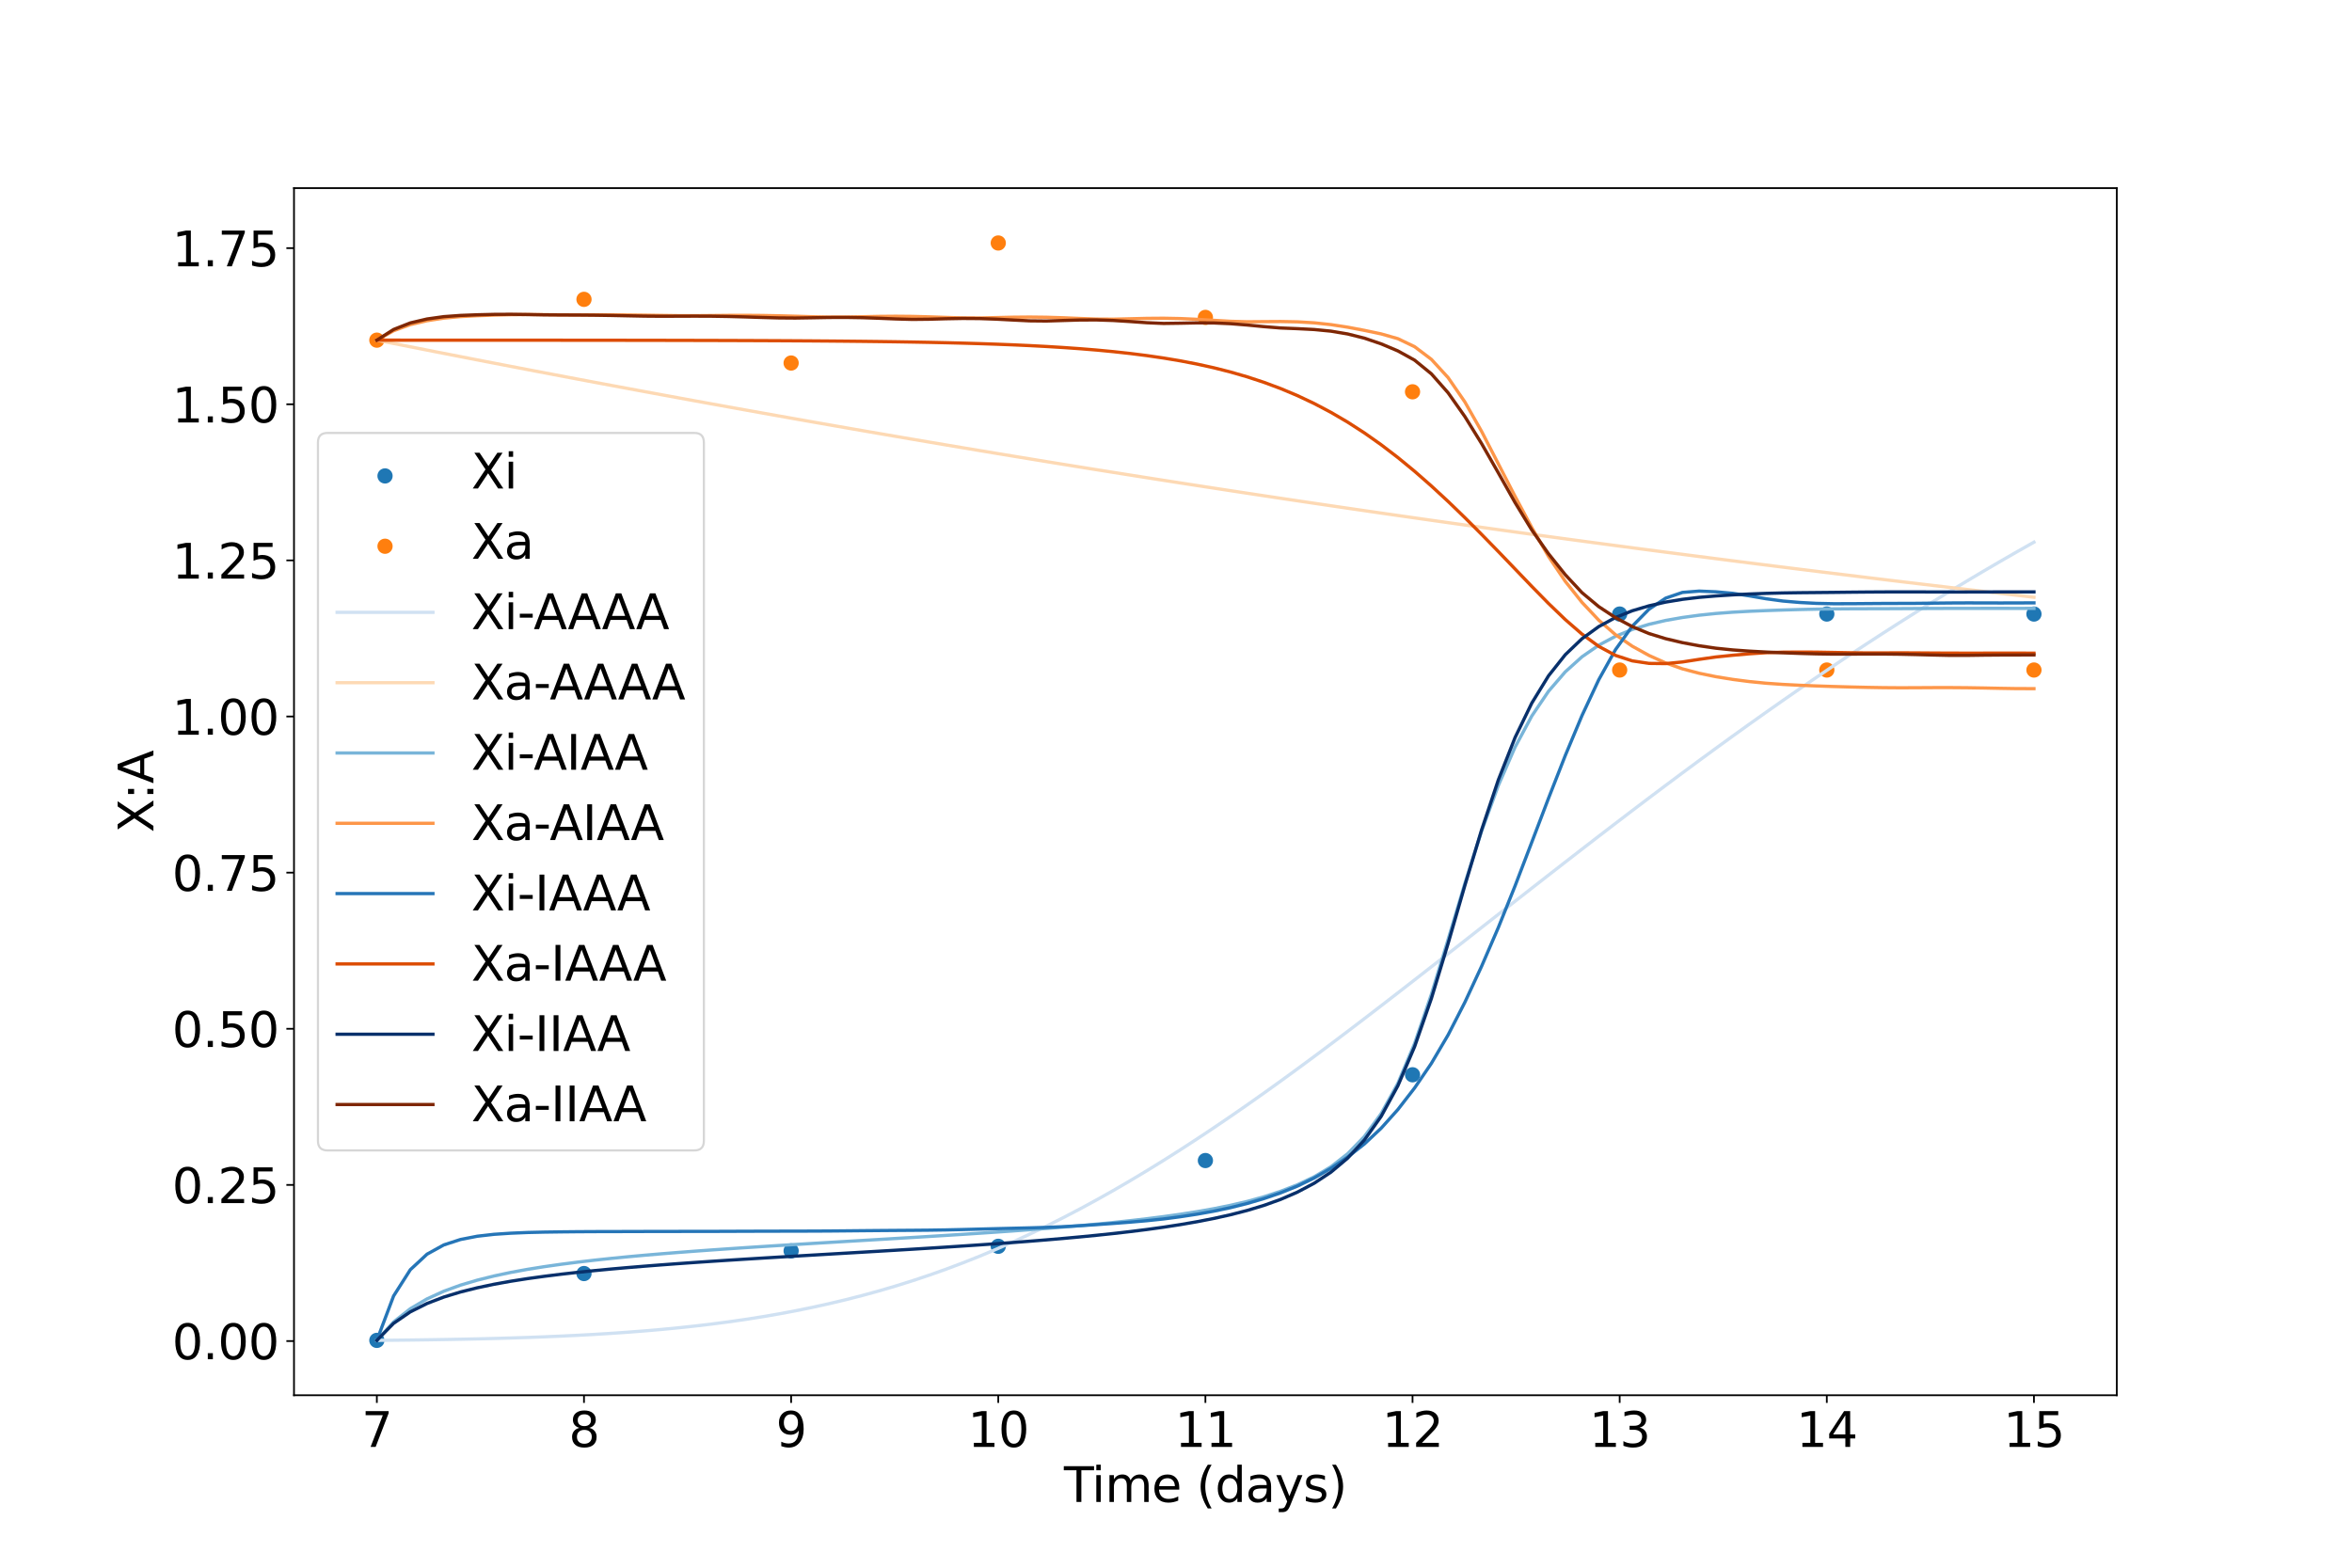 <?xml version="1.0" encoding="utf-8" standalone="no"?>
<!DOCTYPE svg PUBLIC "-//W3C//DTD SVG 1.1//EN"
  "http://www.w3.org/Graphics/SVG/1.1/DTD/svg11.dtd">
<svg xmlns:xlink="http://www.w3.org/1999/xlink" width="1080pt" height="720pt" viewBox="0 0 1080 720" xmlns="http://www.w3.org/2000/svg" version="1.1">
 <defs>
  <style type="text/css">*{stroke-linejoin: round; stroke-linecap: butt}</style>
 </defs>
 <g id="figure_1">
  <g id="patch_1">
   <path d="M 0 720 
L 1080 720 
L 1080 0 
L 0 0 
z
" style="fill: #ffffff"/>
  </g>
  <g id="axes_1">
   <g id="patch_2">
    <path d="M 135 640.8 
L 972 640.8 
L 972 86.4 
L 135 86.4 
z
" style="fill: #ffffff"/>
   </g>
   <g id="PathCollection_1">
    <defs>
     <path id="m80f1702e56" d="M 0 3 
C 0.796 3 1.559 2.684 2.121 2.121 
C 2.684 1.559 3 0.796 3 0 
C 3 -0.796 2.684 -1.559 2.121 -2.121 
C 1.559 -2.684 0.796 -3 0 -3 
C -0.796 -3 -1.559 -2.684 -2.121 -2.121 
C -2.684 -1.559 -3 -0.796 -3 0 
C -3 0.796 -2.684 1.559 -2.121 2.121 
C -1.559 2.684 -0.796 3 0 3 
z
" style="stroke: #1f77b4"/>
    </defs>
    <g clip-path="url(#p294e5309c2)">
     <use xlink:href="#m80f1702e56" x="173.045" y="615.6" style="fill: #1f77b4; stroke: #1f77b4"/>
     <use xlink:href="#m80f1702e56" x="268.159" y="584.908" style="fill: #1f77b4; stroke: #1f77b4"/>
     <use xlink:href="#m80f1702e56" x="363.273" y="574.503" style="fill: #1f77b4; stroke: #1f77b4"/>
     <use xlink:href="#m80f1702e56" x="458.386" y="572.398" style="fill: #1f77b4; stroke: #1f77b4"/>
     <use xlink:href="#m80f1702e56" x="553.5" y="533.009" style="fill: #1f77b4; stroke: #1f77b4"/>
     <use xlink:href="#m80f1702e56" x="648.614" y="493.62" style="fill: #1f77b4; stroke: #1f77b4"/>
     <use xlink:href="#m80f1702e56" x="743.727" y="282.013" style="fill: #1f77b4; stroke: #1f77b4"/>
     <use xlink:href="#m80f1702e56" x="838.841" y="282.013" style="fill: #1f77b4; stroke: #1f77b4"/>
     <use xlink:href="#m80f1702e56" x="933.955" y="282.013" style="fill: #1f77b4; stroke: #1f77b4"/>
    </g>
   </g>
   <g id="PathCollection_2">
    <defs>
     <path id="m62fcbac0dc" d="M 0 3 
C 0.796 3 1.559 2.684 2.121 2.121 
C 2.684 1.559 3 0.796 3 0 
C 3 -0.796 2.684 -1.559 2.121 -2.121 
C 1.559 -2.684 0.796 -3 0 -3 
C -0.796 -3 -1.559 -2.684 -2.121 -2.121 
C -2.684 -1.559 -3 -0.796 -3 0 
C -3 0.796 -2.684 1.559 -2.121 2.121 
C -1.559 2.684 -0.796 3 0 3 
z
" style="stroke: #ff7f0e"/>
    </defs>
    <g clip-path="url(#p294e5309c2)">
     <use xlink:href="#m62fcbac0dc" x="173.045" y="156.225" style="fill: #ff7f0e; stroke: #ff7f0e"/>
     <use xlink:href="#m62fcbac0dc" x="268.159" y="137.482" style="fill: #ff7f0e; stroke: #ff7f0e"/>
     <use xlink:href="#m62fcbac0dc" x="363.273" y="166.727" style="fill: #ff7f0e; stroke: #ff7f0e"/>
     <use xlink:href="#m62fcbac0dc" x="458.386" y="111.6" style="fill: #ff7f0e; stroke: #ff7f0e"/>
     <use xlink:href="#m62fcbac0dc" x="553.5" y="145.772" style="fill: #ff7f0e; stroke: #ff7f0e"/>
     <use xlink:href="#m62fcbac0dc" x="648.614" y="179.944" style="fill: #ff7f0e; stroke: #ff7f0e"/>
     <use xlink:href="#m62fcbac0dc" x="743.727" y="307.728" style="fill: #ff7f0e; stroke: #ff7f0e"/>
     <use xlink:href="#m62fcbac0dc" x="838.841" y="307.728" style="fill: #ff7f0e; stroke: #ff7f0e"/>
     <use xlink:href="#m62fcbac0dc" x="933.955" y="307.728" style="fill: #ff7f0e; stroke: #ff7f0e"/>
    </g>
   </g>
   <g id="matplotlib.axis_1">
    <g id="xtick_1">
     <g id="line2d_1">
      <defs>
       <path id="m3385fdae1e" d="M 0 0 
L 0 3.5 
" style="stroke: #000000; stroke-width: 0.8"/>
      </defs>
      <g>
       <use xlink:href="#m3385fdae1e" x="173.045" y="640.8" style="stroke: #000000; stroke-width: 0.8"/>
      </g>
     </g>
     <g id="text_1">
      <!-- 7 -->
      <g transform="translate(166.047 664.517) scale(0.22 -0.22)">
       <defs>
        <path id="DejaVuSans-37" d="M 525 4666 
L 3525 4666 
L 3525 4397 
L 1831 0 
L 1172 0 
L 2766 4134 
L 525 4134 
L 525 4666 
z
" transform="scale(0.016)"/>
       </defs>
       <use xlink:href="#DejaVuSans-37"/>
      </g>
     </g>
    </g>
    <g id="xtick_2">
     <g id="line2d_2">
      <g>
       <use xlink:href="#m3385fdae1e" x="268.159" y="640.8" style="stroke: #000000; stroke-width: 0.8"/>
      </g>
     </g>
     <g id="text_2">
      <!-- 8 -->
      <g transform="translate(261.16 664.517) scale(0.22 -0.22)">
       <defs>
        <path id="DejaVuSans-38" d="M 2034 2216 
Q 1584 2216 1326 1975 
Q 1069 1734 1069 1313 
Q 1069 891 1326 650 
Q 1584 409 2034 409 
Q 2484 409 2743 651 
Q 3003 894 3003 1313 
Q 3003 1734 2745 1975 
Q 2488 2216 2034 2216 
z
M 1403 2484 
Q 997 2584 770 2862 
Q 544 3141 544 3541 
Q 544 4100 942 4425 
Q 1341 4750 2034 4750 
Q 2731 4750 3128 4425 
Q 3525 4100 3525 3541 
Q 3525 3141 3298 2862 
Q 3072 2584 2669 2484 
Q 3125 2378 3379 2068 
Q 3634 1759 3634 1313 
Q 3634 634 3220 271 
Q 2806 -91 2034 -91 
Q 1263 -91 848 271 
Q 434 634 434 1313 
Q 434 1759 690 2068 
Q 947 2378 1403 2484 
z
M 1172 3481 
Q 1172 3119 1398 2916 
Q 1625 2713 2034 2713 
Q 2441 2713 2670 2916 
Q 2900 3119 2900 3481 
Q 2900 3844 2670 4047 
Q 2441 4250 2034 4250 
Q 1625 4250 1398 4047 
Q 1172 3844 1172 3481 
z
" transform="scale(0.016)"/>
       </defs>
       <use xlink:href="#DejaVuSans-38"/>
      </g>
     </g>
    </g>
    <g id="xtick_3">
     <g id="line2d_3">
      <g>
       <use xlink:href="#m3385fdae1e" x="363.273" y="640.8" style="stroke: #000000; stroke-width: 0.8"/>
      </g>
     </g>
     <g id="text_3">
      <!-- 9 -->
      <g transform="translate(356.274 664.517) scale(0.22 -0.22)">
       <defs>
        <path id="DejaVuSans-39" d="M 703 97 
L 703 672 
Q 941 559 1184 500 
Q 1428 441 1663 441 
Q 2288 441 2617 861 
Q 2947 1281 2994 2138 
Q 2813 1869 2534 1725 
Q 2256 1581 1919 1581 
Q 1219 1581 811 2004 
Q 403 2428 403 3163 
Q 403 3881 828 4315 
Q 1253 4750 1959 4750 
Q 2769 4750 3195 4129 
Q 3622 3509 3622 2328 
Q 3622 1225 3098 567 
Q 2575 -91 1691 -91 
Q 1453 -91 1209 -44 
Q 966 3 703 97 
z
M 1959 2075 
Q 2384 2075 2632 2365 
Q 2881 2656 2881 3163 
Q 2881 3666 2632 3958 
Q 2384 4250 1959 4250 
Q 1534 4250 1286 3958 
Q 1038 3666 1038 3163 
Q 1038 2656 1286 2365 
Q 1534 2075 1959 2075 
z
" transform="scale(0.016)"/>
       </defs>
       <use xlink:href="#DejaVuSans-39"/>
      </g>
     </g>
    </g>
    <g id="xtick_4">
     <g id="line2d_4">
      <g>
       <use xlink:href="#m3385fdae1e" x="458.386" y="640.8" style="stroke: #000000; stroke-width: 0.8"/>
      </g>
     </g>
     <g id="text_4">
      <!-- 10 -->
      <g transform="translate(444.389 664.517) scale(0.22 -0.22)">
       <defs>
        <path id="DejaVuSans-31" d="M 794 531 
L 1825 531 
L 1825 4091 
L 703 3866 
L 703 4441 
L 1819 4666 
L 2450 4666 
L 2450 531 
L 3481 531 
L 3481 0 
L 794 0 
L 794 531 
z
" transform="scale(0.016)"/>
        <path id="DejaVuSans-30" d="M 2034 4250 
Q 1547 4250 1301 3770 
Q 1056 3291 1056 2328 
Q 1056 1369 1301 889 
Q 1547 409 2034 409 
Q 2525 409 2770 889 
Q 3016 1369 3016 2328 
Q 3016 3291 2770 3770 
Q 2525 4250 2034 4250 
z
M 2034 4750 
Q 2819 4750 3233 4129 
Q 3647 3509 3647 2328 
Q 3647 1150 3233 529 
Q 2819 -91 2034 -91 
Q 1250 -91 836 529 
Q 422 1150 422 2328 
Q 422 3509 836 4129 
Q 1250 4750 2034 4750 
z
" transform="scale(0.016)"/>
       </defs>
       <use xlink:href="#DejaVuSans-31"/>
       <use xlink:href="#DejaVuSans-30" x="63.623"/>
      </g>
     </g>
    </g>
    <g id="xtick_5">
     <g id="line2d_5">
      <g>
       <use xlink:href="#m3385fdae1e" x="553.5" y="640.8" style="stroke: #000000; stroke-width: 0.8"/>
      </g>
     </g>
     <g id="text_5">
      <!-- 11 -->
      <g transform="translate(539.503 664.517) scale(0.22 -0.22)">
       <use xlink:href="#DejaVuSans-31"/>
       <use xlink:href="#DejaVuSans-31" x="63.623"/>
      </g>
     </g>
    </g>
    <g id="xtick_6">
     <g id="line2d_6">
      <g>
       <use xlink:href="#m3385fdae1e" x="648.614" y="640.8" style="stroke: #000000; stroke-width: 0.8"/>
      </g>
     </g>
     <g id="text_6">
      <!-- 12 -->
      <g transform="translate(634.616 664.517) scale(0.22 -0.22)">
       <defs>
        <path id="DejaVuSans-32" d="M 1228 531 
L 3431 531 
L 3431 0 
L 469 0 
L 469 531 
Q 828 903 1448 1529 
Q 2069 2156 2228 2338 
Q 2531 2678 2651 2914 
Q 2772 3150 2772 3378 
Q 2772 3750 2511 3984 
Q 2250 4219 1831 4219 
Q 1534 4219 1204 4116 
Q 875 4013 500 3803 
L 500 4441 
Q 881 4594 1212 4672 
Q 1544 4750 1819 4750 
Q 2544 4750 2975 4387 
Q 3406 4025 3406 3419 
Q 3406 3131 3298 2873 
Q 3191 2616 2906 2266 
Q 2828 2175 2409 1742 
Q 1991 1309 1228 531 
z
" transform="scale(0.016)"/>
       </defs>
       <use xlink:href="#DejaVuSans-31"/>
       <use xlink:href="#DejaVuSans-32" x="63.623"/>
      </g>
     </g>
    </g>
    <g id="xtick_7">
     <g id="line2d_7">
      <g>
       <use xlink:href="#m3385fdae1e" x="743.727" y="640.8" style="stroke: #000000; stroke-width: 0.8"/>
      </g>
     </g>
     <g id="text_7">
      <!-- 13 -->
      <g transform="translate(729.73 664.517) scale(0.22 -0.22)">
       <defs>
        <path id="DejaVuSans-33" d="M 2597 2516 
Q 3050 2419 3304 2112 
Q 3559 1806 3559 1356 
Q 3559 666 3084 287 
Q 2609 -91 1734 -91 
Q 1441 -91 1130 -33 
Q 819 25 488 141 
L 488 750 
Q 750 597 1062 519 
Q 1375 441 1716 441 
Q 2309 441 2620 675 
Q 2931 909 2931 1356 
Q 2931 1769 2642 2001 
Q 2353 2234 1838 2234 
L 1294 2234 
L 1294 2753 
L 1863 2753 
Q 2328 2753 2575 2939 
Q 2822 3125 2822 3475 
Q 2822 3834 2567 4026 
Q 2313 4219 1838 4219 
Q 1578 4219 1281 4162 
Q 984 4106 628 3988 
L 628 4550 
Q 988 4650 1302 4700 
Q 1616 4750 1894 4750 
Q 2613 4750 3031 4423 
Q 3450 4097 3450 3541 
Q 3450 3153 3228 2886 
Q 3006 2619 2597 2516 
z
" transform="scale(0.016)"/>
       </defs>
       <use xlink:href="#DejaVuSans-31"/>
       <use xlink:href="#DejaVuSans-33" x="63.623"/>
      </g>
     </g>
    </g>
    <g id="xtick_8">
     <g id="line2d_8">
      <g>
       <use xlink:href="#m3385fdae1e" x="838.841" y="640.8" style="stroke: #000000; stroke-width: 0.8"/>
      </g>
     </g>
     <g id="text_8">
      <!-- 14 -->
      <g transform="translate(824.843 664.517) scale(0.22 -0.22)">
       <defs>
        <path id="DejaVuSans-34" d="M 2419 4116 
L 825 1625 
L 2419 1625 
L 2419 4116 
z
M 2253 4666 
L 3047 4666 
L 3047 1625 
L 3713 1625 
L 3713 1100 
L 3047 1100 
L 3047 0 
L 2419 0 
L 2419 1100 
L 313 1100 
L 313 1709 
L 2253 4666 
z
" transform="scale(0.016)"/>
       </defs>
       <use xlink:href="#DejaVuSans-31"/>
       <use xlink:href="#DejaVuSans-34" x="63.623"/>
      </g>
     </g>
    </g>
    <g id="xtick_9">
     <g id="line2d_9">
      <g>
       <use xlink:href="#m3385fdae1e" x="933.955" y="640.8" style="stroke: #000000; stroke-width: 0.8"/>
      </g>
     </g>
     <g id="text_9">
      <!-- 15 -->
      <g transform="translate(919.957 664.517) scale(0.22 -0.22)">
       <defs>
        <path id="DejaVuSans-35" d="M 691 4666 
L 3169 4666 
L 3169 4134 
L 1269 4134 
L 1269 2991 
Q 1406 3038 1543 3061 
Q 1681 3084 1819 3084 
Q 2600 3084 3056 2656 
Q 3513 2228 3513 1497 
Q 3513 744 3044 326 
Q 2575 -91 1722 -91 
Q 1428 -91 1123 -41 
Q 819 9 494 109 
L 494 744 
Q 775 591 1075 516 
Q 1375 441 1709 441 
Q 2250 441 2565 725 
Q 2881 1009 2881 1497 
Q 2881 1984 2565 2268 
Q 2250 2553 1709 2553 
Q 1456 2553 1204 2497 
Q 953 2441 691 2322 
L 691 4666 
z
" transform="scale(0.016)"/>
       </defs>
       <use xlink:href="#DejaVuSans-31"/>
       <use xlink:href="#DejaVuSans-35" x="63.623"/>
      </g>
     </g>
    </g>
    <g id="text_10">
     <!-- Time (days) -->
     <g transform="translate(488.542 689.808) scale(0.22 -0.22)">
      <defs>
       <path id="DejaVuSans-54" d="M -19 4666 
L 3928 4666 
L 3928 4134 
L 2272 4134 
L 2272 0 
L 1638 0 
L 1638 4134 
L -19 4134 
L -19 4666 
z
" transform="scale(0.016)"/>
       <path id="DejaVuSans-69" d="M 603 3500 
L 1178 3500 
L 1178 0 
L 603 0 
L 603 3500 
z
M 603 4863 
L 1178 4863 
L 1178 4134 
L 603 4134 
L 603 4863 
z
" transform="scale(0.016)"/>
       <path id="DejaVuSans-6d" d="M 3328 2828 
Q 3544 3216 3844 3400 
Q 4144 3584 4550 3584 
Q 5097 3584 5394 3201 
Q 5691 2819 5691 2113 
L 5691 0 
L 5113 0 
L 5113 2094 
Q 5113 2597 4934 2840 
Q 4756 3084 4391 3084 
Q 3944 3084 3684 2787 
Q 3425 2491 3425 1978 
L 3425 0 
L 2847 0 
L 2847 2094 
Q 2847 2600 2669 2842 
Q 2491 3084 2119 3084 
Q 1678 3084 1418 2786 
Q 1159 2488 1159 1978 
L 1159 0 
L 581 0 
L 581 3500 
L 1159 3500 
L 1159 2956 
Q 1356 3278 1631 3431 
Q 1906 3584 2284 3584 
Q 2666 3584 2933 3390 
Q 3200 3197 3328 2828 
z
" transform="scale(0.016)"/>
       <path id="DejaVuSans-65" d="M 3597 1894 
L 3597 1613 
L 953 1613 
Q 991 1019 1311 708 
Q 1631 397 2203 397 
Q 2534 397 2845 478 
Q 3156 559 3463 722 
L 3463 178 
Q 3153 47 2828 -22 
Q 2503 -91 2169 -91 
Q 1331 -91 842 396 
Q 353 884 353 1716 
Q 353 2575 817 3079 
Q 1281 3584 2069 3584 
Q 2775 3584 3186 3129 
Q 3597 2675 3597 1894 
z
M 3022 2063 
Q 3016 2534 2758 2815 
Q 2500 3097 2075 3097 
Q 1594 3097 1305 2825 
Q 1016 2553 972 2059 
L 3022 2063 
z
" transform="scale(0.016)"/>
       <path id="DejaVuSans-20" transform="scale(0.016)"/>
       <path id="DejaVuSans-28" d="M 1984 4856 
Q 1566 4138 1362 3434 
Q 1159 2731 1159 2009 
Q 1159 1288 1364 580 
Q 1569 -128 1984 -844 
L 1484 -844 
Q 1016 -109 783 600 
Q 550 1309 550 2009 
Q 550 2706 781 3412 
Q 1013 4119 1484 4856 
L 1984 4856 
z
" transform="scale(0.016)"/>
       <path id="DejaVuSans-64" d="M 2906 2969 
L 2906 4863 
L 3481 4863 
L 3481 0 
L 2906 0 
L 2906 525 
Q 2725 213 2448 61 
Q 2172 -91 1784 -91 
Q 1150 -91 751 415 
Q 353 922 353 1747 
Q 353 2572 751 3078 
Q 1150 3584 1784 3584 
Q 2172 3584 2448 3432 
Q 2725 3281 2906 2969 
z
M 947 1747 
Q 947 1113 1208 752 
Q 1469 391 1925 391 
Q 2381 391 2643 752 
Q 2906 1113 2906 1747 
Q 2906 2381 2643 2742 
Q 2381 3103 1925 3103 
Q 1469 3103 1208 2742 
Q 947 2381 947 1747 
z
" transform="scale(0.016)"/>
       <path id="DejaVuSans-61" d="M 2194 1759 
Q 1497 1759 1228 1600 
Q 959 1441 959 1056 
Q 959 750 1161 570 
Q 1363 391 1709 391 
Q 2188 391 2477 730 
Q 2766 1069 2766 1631 
L 2766 1759 
L 2194 1759 
z
M 3341 1997 
L 3341 0 
L 2766 0 
L 2766 531 
Q 2569 213 2275 61 
Q 1981 -91 1556 -91 
Q 1019 -91 701 211 
Q 384 513 384 1019 
Q 384 1609 779 1909 
Q 1175 2209 1959 2209 
L 2766 2209 
L 2766 2266 
Q 2766 2663 2505 2880 
Q 2244 3097 1772 3097 
Q 1472 3097 1187 3025 
Q 903 2953 641 2809 
L 641 3341 
Q 956 3463 1253 3523 
Q 1550 3584 1831 3584 
Q 2591 3584 2966 3190 
Q 3341 2797 3341 1997 
z
" transform="scale(0.016)"/>
       <path id="DejaVuSans-79" d="M 2059 -325 
Q 1816 -950 1584 -1140 
Q 1353 -1331 966 -1331 
L 506 -1331 
L 506 -850 
L 844 -850 
Q 1081 -850 1212 -737 
Q 1344 -625 1503 -206 
L 1606 56 
L 191 3500 
L 800 3500 
L 1894 763 
L 2988 3500 
L 3597 3500 
L 2059 -325 
z
" transform="scale(0.016)"/>
       <path id="DejaVuSans-73" d="M 2834 3397 
L 2834 2853 
Q 2591 2978 2328 3040 
Q 2066 3103 1784 3103 
Q 1356 3103 1142 2972 
Q 928 2841 928 2578 
Q 928 2378 1081 2264 
Q 1234 2150 1697 2047 
L 1894 2003 
Q 2506 1872 2764 1633 
Q 3022 1394 3022 966 
Q 3022 478 2636 193 
Q 2250 -91 1575 -91 
Q 1294 -91 989 -36 
Q 684 19 347 128 
L 347 722 
Q 666 556 975 473 
Q 1284 391 1588 391 
Q 1994 391 2212 530 
Q 2431 669 2431 922 
Q 2431 1156 2273 1281 
Q 2116 1406 1581 1522 
L 1381 1569 
Q 847 1681 609 1914 
Q 372 2147 372 2553 
Q 372 3047 722 3315 
Q 1072 3584 1716 3584 
Q 2034 3584 2315 3537 
Q 2597 3491 2834 3397 
z
" transform="scale(0.016)"/>
       <path id="DejaVuSans-29" d="M 513 4856 
L 1013 4856 
Q 1481 4119 1714 3412 
Q 1947 2706 1947 2009 
Q 1947 1309 1714 600 
Q 1481 -109 1013 -844 
L 513 -844 
Q 928 -128 1133 580 
Q 1338 1288 1338 2009 
Q 1338 2731 1133 3434 
Q 928 4138 513 4856 
z
" transform="scale(0.016)"/>
      </defs>
      <use xlink:href="#DejaVuSans-54"/>
      <use xlink:href="#DejaVuSans-69" x="57.959"/>
      <use xlink:href="#DejaVuSans-6d" x="85.742"/>
      <use xlink:href="#DejaVuSans-65" x="183.154"/>
      <use xlink:href="#DejaVuSans-20" x="244.678"/>
      <use xlink:href="#DejaVuSans-28" x="276.465"/>
      <use xlink:href="#DejaVuSans-64" x="315.479"/>
      <use xlink:href="#DejaVuSans-61" x="378.955"/>
      <use xlink:href="#DejaVuSans-79" x="440.234"/>
      <use xlink:href="#DejaVuSans-73" x="499.414"/>
      <use xlink:href="#DejaVuSans-29" x="551.514"/>
     </g>
    </g>
   </g>
   <g id="matplotlib.axis_2">
    <g id="ytick_1">
     <g id="line2d_10">
      <defs>
       <path id="ma600d9e374" d="M 0 0 
L -3.5 0 
" style="stroke: #000000; stroke-width: 0.8"/>
      </defs>
      <g>
       <use xlink:href="#ma600d9e374" x="135" y="615.909" style="stroke: #000000; stroke-width: 0.8"/>
      </g>
     </g>
     <g id="text_11">
      <!-- 0.00 -->
      <g transform="translate(79.016 624.267) scale(0.22 -0.22)">
       <defs>
        <path id="DejaVuSans-2e" d="M 684 794 
L 1344 794 
L 1344 0 
L 684 0 
L 684 794 
z
" transform="scale(0.016)"/>
       </defs>
       <use xlink:href="#DejaVuSans-30"/>
       <use xlink:href="#DejaVuSans-2e" x="63.623"/>
       <use xlink:href="#DejaVuSans-30" x="95.41"/>
       <use xlink:href="#DejaVuSans-30" x="159.033"/>
      </g>
     </g>
    </g>
    <g id="ytick_2">
     <g id="line2d_11">
      <g>
       <use xlink:href="#ma600d9e374" x="135" y="544.201" style="stroke: #000000; stroke-width: 0.8"/>
      </g>
     </g>
     <g id="text_12">
      <!-- 0.25 -->
      <g transform="translate(79.016 552.56) scale(0.22 -0.22)">
       <use xlink:href="#DejaVuSans-30"/>
       <use xlink:href="#DejaVuSans-2e" x="63.623"/>
       <use xlink:href="#DejaVuSans-32" x="95.41"/>
       <use xlink:href="#DejaVuSans-35" x="159.033"/>
      </g>
     </g>
    </g>
    <g id="ytick_3">
     <g id="line2d_12">
      <g>
       <use xlink:href="#ma600d9e374" x="135" y="472.494" style="stroke: #000000; stroke-width: 0.8"/>
      </g>
     </g>
     <g id="text_13">
      <!-- 0.50 -->
      <g transform="translate(79.016 480.853) scale(0.22 -0.22)">
       <use xlink:href="#DejaVuSans-30"/>
       <use xlink:href="#DejaVuSans-2e" x="63.623"/>
       <use xlink:href="#DejaVuSans-35" x="95.41"/>
       <use xlink:href="#DejaVuSans-30" x="159.033"/>
      </g>
     </g>
    </g>
    <g id="ytick_4">
     <g id="line2d_13">
      <g>
       <use xlink:href="#ma600d9e374" x="135" y="400.787" style="stroke: #000000; stroke-width: 0.8"/>
      </g>
     </g>
     <g id="text_14">
      <!-- 0.75 -->
      <g transform="translate(79.016 409.146) scale(0.22 -0.22)">
       <use xlink:href="#DejaVuSans-30"/>
       <use xlink:href="#DejaVuSans-2e" x="63.623"/>
       <use xlink:href="#DejaVuSans-37" x="95.41"/>
       <use xlink:href="#DejaVuSans-35" x="159.033"/>
      </g>
     </g>
    </g>
    <g id="ytick_5">
     <g id="line2d_14">
      <g>
       <use xlink:href="#ma600d9e374" x="135" y="329.08" style="stroke: #000000; stroke-width: 0.8"/>
      </g>
     </g>
     <g id="text_15">
      <!-- 1.00 -->
      <g transform="translate(79.016 337.439) scale(0.22 -0.22)">
       <use xlink:href="#DejaVuSans-31"/>
       <use xlink:href="#DejaVuSans-2e" x="63.623"/>
       <use xlink:href="#DejaVuSans-30" x="95.41"/>
       <use xlink:href="#DejaVuSans-30" x="159.033"/>
      </g>
     </g>
    </g>
    <g id="ytick_6">
     <g id="line2d_15">
      <g>
       <use xlink:href="#ma600d9e374" x="135" y="257.373" style="stroke: #000000; stroke-width: 0.8"/>
      </g>
     </g>
     <g id="text_16">
      <!-- 1.25 -->
      <g transform="translate(79.016 265.732) scale(0.22 -0.22)">
       <use xlink:href="#DejaVuSans-31"/>
       <use xlink:href="#DejaVuSans-2e" x="63.623"/>
       <use xlink:href="#DejaVuSans-32" x="95.41"/>
       <use xlink:href="#DejaVuSans-35" x="159.033"/>
      </g>
     </g>
    </g>
    <g id="ytick_7">
     <g id="line2d_16">
      <g>
       <use xlink:href="#ma600d9e374" x="135" y="185.666" style="stroke: #000000; stroke-width: 0.8"/>
      </g>
     </g>
     <g id="text_17">
      <!-- 1.50 -->
      <g transform="translate(79.016 194.024) scale(0.22 -0.22)">
       <use xlink:href="#DejaVuSans-31"/>
       <use xlink:href="#DejaVuSans-2e" x="63.623"/>
       <use xlink:href="#DejaVuSans-35" x="95.41"/>
       <use xlink:href="#DejaVuSans-30" x="159.033"/>
      </g>
     </g>
    </g>
    <g id="ytick_8">
     <g id="line2d_17">
      <g>
       <use xlink:href="#ma600d9e374" x="135" y="113.959" style="stroke: #000000; stroke-width: 0.8"/>
      </g>
     </g>
     <g id="text_18">
      <!-- 1.75 -->
      <g transform="translate(79.016 122.317) scale(0.22 -0.22)">
       <use xlink:href="#DejaVuSans-31"/>
       <use xlink:href="#DejaVuSans-2e" x="63.623"/>
       <use xlink:href="#DejaVuSans-37" x="95.41"/>
       <use xlink:href="#DejaVuSans-35" x="159.033"/>
      </g>
     </g>
    </g>
    <g id="text_19">
     <!-- X:A -->
     <g transform="translate(70.44 382.365) rotate(-90) scale(0.22 -0.22)">
      <defs>
       <path id="DejaVuSans-58" d="M 403 4666 
L 1081 4666 
L 2241 2931 
L 3406 4666 
L 4084 4666 
L 2584 2425 
L 4184 0 
L 3506 0 
L 2194 1984 
L 872 0 
L 191 0 
L 1856 2491 
L 403 4666 
z
" transform="scale(0.016)"/>
       <path id="DejaVuSans-3a" d="M 750 794 
L 1409 794 
L 1409 0 
L 750 0 
L 750 794 
z
M 750 3309 
L 1409 3309 
L 1409 2516 
L 750 2516 
L 750 3309 
z
" transform="scale(0.016)"/>
       <path id="DejaVuSans-41" d="M 2188 4044 
L 1331 1722 
L 3047 1722 
L 2188 4044 
z
M 1831 4666 
L 2547 4666 
L 4325 0 
L 3669 0 
L 3244 1197 
L 1141 1197 
L 716 0 
L 50 0 
L 1831 4666 
z
" transform="scale(0.016)"/>
      </defs>
      <use xlink:href="#DejaVuSans-58"/>
      <use xlink:href="#DejaVuSans-3a" x="68.506"/>
      <use xlink:href="#DejaVuSans-41" x="102.197"/>
     </g>
    </g>
   </g>
   <g id="line2d_18">
    <path d="M 173.045 615.6 
L 180.731 615.527 
L 188.417 615.441 
L 196.103 615.339 
L 203.789 615.219 
L 211.475 615.079 
L 219.161 614.916 
L 226.847 614.727 
L 234.533 614.509 
L 242.219 614.258 
L 249.905 613.972 
L 257.591 613.645 
L 265.277 613.273 
L 272.963 612.852 
L 280.649 612.377 
L 288.335 611.844 
L 296.021 611.246 
L 303.707 610.579 
L 311.393 609.838 
L 319.079 609.016 
L 326.764 608.107 
L 334.45 607.104 
L 342.136 606 
L 349.822 604.79 
L 357.508 603.469 
L 365.194 602.029 
L 372.88 600.466 
L 380.566 598.775 
L 388.252 596.95 
L 395.938 594.987 
L 403.624 592.88 
L 411.31 590.624 
L 418.996 588.214 
L 426.682 585.647 
L 434.368 582.92 
L 442.054 580.031 
L 449.74 576.977 
L 457.426 573.76 
L 465.112 570.38 
L 472.798 566.836 
L 480.483 563.132 
L 488.169 559.27 
L 495.855 555.253 
L 503.541 551.082 
L 511.227 546.76 
L 518.913 542.293 
L 526.599 537.687 
L 534.285 532.946 
L 541.971 528.076 
L 549.657 523.083 
L 557.343 517.973 
L 565.029 512.753 
L 572.715 507.429 
L 580.401 502.007 
L 588.087 496.494 
L 595.773 490.898 
L 603.459 485.225 
L 611.145 479.483 
L 618.831 473.681 
L 626.517 467.824 
L 634.202 461.923 
L 641.888 455.985 
L 649.574 450.018 
L 657.26 444.028 
L 664.946 438.02 
L 672.632 432 
L 680.318 425.975 
L 688.004 419.948 
L 695.69 413.927 
L 703.376 407.914 
L 711.062 401.917 
L 718.748 395.938 
L 726.434 389.983 
L 734.12 384.056 
L 741.806 378.161 
L 749.492 372.301 
L 757.178 366.481 
L 764.864 360.704 
L 772.55 354.973 
L 780.236 349.291 
L 787.921 343.662 
L 795.607 338.087 
L 803.293 332.569 
L 810.979 327.111 
L 818.665 321.715 
L 826.351 316.382 
L 834.037 311.115 
L 841.723 305.914 
L 849.409 300.781 
L 857.095 295.718 
L 864.781 290.725 
L 872.467 285.802 
L 880.153 280.951 
L 887.839 276.171 
L 895.525 271.463 
L 903.211 266.827 
L 910.897 262.263 
L 918.583 257.769 
L 926.269 253.349 
L 933.955 249.001 
" clip-path="url(#p294e5309c2)" style="fill: none; stroke: #d0e1f2; stroke-width: 1.5; stroke-linecap: square"/>
   </g>
   <g id="line2d_19">
    <path d="M 173.045 156.225 
L 180.731 157.754 
L 188.417 159.276 
L 196.103 160.792 
L 203.789 162.3 
L 211.475 163.801 
L 219.161 165.296 
L 226.847 166.783 
L 234.533 168.264 
L 242.219 169.737 
L 249.905 171.204 
L 257.591 172.664 
L 265.277 174.117 
L 272.963 175.563 
L 280.649 177.002 
L 288.335 178.434 
L 296.021 179.86 
L 303.707 181.279 
L 311.393 182.691 
L 319.079 184.096 
L 326.764 185.494 
L 334.45 186.885 
L 342.136 188.27 
L 349.822 189.647 
L 357.508 191.018 
L 365.194 192.382 
L 372.88 193.739 
L 380.566 195.089 
L 388.252 196.432 
L 395.938 197.768 
L 403.624 199.097 
L 411.31 200.419 
L 418.996 201.734 
L 426.682 203.042 
L 434.368 204.342 
L 442.054 205.636 
L 449.74 206.923 
L 457.426 208.202 
L 465.112 209.474 
L 472.798 210.739 
L 480.483 211.997 
L 488.169 213.248 
L 495.855 214.491 
L 503.541 215.727 
L 511.227 216.956 
L 518.913 218.178 
L 526.599 219.392 
L 534.285 220.6 
L 541.971 221.8 
L 549.657 222.993 
L 557.343 224.178 
L 565.029 225.357 
L 572.715 226.528 
L 580.401 227.692 
L 588.087 228.85 
L 595.773 230 
L 603.459 231.143 
L 611.145 232.279 
L 618.831 233.408 
L 626.517 234.53 
L 634.202 235.645 
L 641.888 236.753 
L 649.574 237.855 
L 657.26 238.95 
L 664.946 240.038 
L 672.632 241.119 
L 680.318 242.194 
L 688.004 243.262 
L 695.69 244.324 
L 703.376 245.379 
L 711.062 246.428 
L 718.748 247.471 
L 726.434 248.507 
L 734.12 249.537 
L 741.806 250.561 
L 749.492 251.579 
L 757.178 252.59 
L 764.864 253.596 
L 772.55 254.596 
L 780.236 255.589 
L 787.921 256.577 
L 795.607 257.56 
L 803.293 258.536 
L 810.979 259.507 
L 818.665 260.472 
L 826.351 261.431 
L 834.037 262.386 
L 841.723 263.334 
L 849.409 264.277 
L 857.095 265.215 
L 864.781 266.148 
L 872.467 267.075 
L 880.153 267.997 
L 887.839 268.914 
L 895.525 269.826 
L 903.211 270.732 
L 910.897 271.634 
L 918.583 272.531 
L 926.269 273.423 
L 933.955 274.31 
" clip-path="url(#p294e5309c2)" style="fill: none; stroke: #fdd9b4; stroke-width: 1.5; stroke-linecap: square"/>
   </g>
   <g id="line2d_20">
    <path d="M 173.045 615.6 
L 180.731 607.142 
L 188.417 601.068 
L 196.103 596.54 
L 203.789 593.022 
L 211.475 590.227 
L 219.161 587.946 
L 226.847 586.027 
L 234.533 584.391 
L 242.219 582.981 
L 249.905 581.751 
L 257.591 580.658 
L 265.277 579.67 
L 272.963 578.773 
L 280.649 577.952 
L 288.335 577.197 
L 296.021 576.496 
L 303.707 575.84 
L 311.393 575.222 
L 319.079 574.635 
L 326.764 574.076 
L 334.45 573.54 
L 342.136 573.024 
L 349.822 572.524 
L 357.508 572.037 
L 365.194 571.561 
L 372.88 571.093 
L 380.566 570.631 
L 388.252 570.173 
L 395.938 569.717 
L 403.624 569.261 
L 411.31 568.802 
L 418.996 568.339 
L 426.682 567.87 
L 434.368 567.392 
L 442.054 566.903 
L 449.74 566.4 
L 457.426 565.88 
L 465.112 565.341 
L 472.798 564.779 
L 480.483 564.19 
L 488.169 563.569 
L 495.855 562.909 
L 503.541 562.205 
L 511.227 561.45 
L 518.913 560.631 
L 526.599 559.739 
L 534.285 558.764 
L 541.971 557.688 
L 549.657 556.486 
L 557.343 555.128 
L 565.029 553.573 
L 572.715 551.779 
L 580.401 549.643 
L 588.087 547.114 
L 595.773 544.121 
L 603.459 540.476 
L 611.145 535.87 
L 618.831 529.879 
L 626.517 521.959 
L 634.202 511.45 
L 641.888 497.523 
L 649.574 479.222 
L 657.26 456.704 
L 664.946 431.465 
L 672.632 405.785 
L 680.318 381.782 
L 688.004 360.751 
L 695.69 343.148 
L 703.376 328.841 
L 711.062 317.474 
L 718.748 308.563 
L 726.434 301.64 
L 734.12 296.318 
L 741.806 292.242 
L 749.492 289.111 
L 757.178 286.735 
L 764.864 284.951 
L 772.55 283.6 
L 780.236 282.552 
L 787.921 281.754 
L 795.607 281.167 
L 803.293 280.743 
L 810.979 280.426 
L 818.665 280.16 
L 826.351 279.939 
L 834.037 279.773 
L 841.723 279.663 
L 849.409 279.603 
L 857.095 279.577 
L 864.781 279.561 
L 872.467 279.524 
L 880.153 279.481 
L 887.839 279.446 
L 895.525 279.421 
L 903.211 279.407 
L 910.897 279.402 
L 918.583 279.403 
L 926.269 279.405 
L 933.955 279.402 
" clip-path="url(#p294e5309c2)" style="fill: none; stroke: #79b5d9; stroke-width: 1.5; stroke-linecap: square"/>
   </g>
   <g id="line2d_21">
    <path d="M 173.045 156.225 
L 180.731 151.904 
L 188.417 149.089 
L 196.103 147.285 
L 203.789 146.113 
L 211.475 145.397 
L 219.161 144.99 
L 226.847 144.718 
L 234.533 144.529 
L 242.219 144.463 
L 249.905 144.509 
L 257.591 144.601 
L 265.277 144.627 
L 272.963 144.609 
L 280.649 144.61 
L 288.335 144.656 
L 296.021 144.749 
L 303.707 144.869 
L 311.393 144.971 
L 319.079 144.989 
L 326.764 144.922 
L 334.45 144.849 
L 342.136 144.826 
L 349.822 144.885 
L 357.508 145.029 
L 365.194 145.237 
L 372.88 145.459 
L 380.566 145.622 
L 388.252 145.624 
L 395.938 145.471 
L 403.624 145.312 
L 411.31 145.245 
L 418.996 145.315 
L 426.682 145.514 
L 434.368 145.785 
L 442.054 146.013 
L 449.74 146.038 
L 457.426 145.864 
L 465.112 145.685 
L 472.798 145.614 
L 480.483 145.702 
L 488.169 145.942 
L 495.855 146.265 
L 503.541 146.544 
L 511.227 146.593 
L 518.913 146.409 
L 526.599 146.218 
L 534.285 146.161 
L 541.971 146.306 
L 549.657 146.65 
L 557.343 147.119 
L 565.029 147.568 
L 572.715 147.78 
L 580.401 147.717 
L 588.087 147.667 
L 595.773 147.812 
L 603.459 148.269 
L 611.145 149.092 
L 618.831 150.272 
L 626.517 151.735 
L 634.202 153.351 
L 641.888 155.547 
L 649.574 159.232 
L 657.26 165.04 
L 664.946 173.427 
L 672.632 184.594 
L 680.318 198.109 
L 688.004 213.014 
L 695.69 227.955 
L 703.376 242.303 
L 711.062 255.584 
L 718.748 267.008 
L 726.434 276.659 
L 734.12 284.825 
L 741.806 291.499 
L 749.492 296.774 
L 757.178 301.027 
L 764.864 304.48 
L 772.55 307.187 
L 780.236 309.212 
L 787.921 310.786 
L 795.607 312.033 
L 803.293 313.028 
L 810.979 313.792 
L 818.665 314.329 
L 826.351 314.726 
L 834.037 315.036 
L 841.723 315.29 
L 849.409 315.507 
L 857.095 315.688 
L 864.781 315.821 
L 872.467 315.878 
L 880.153 315.85 
L 887.839 315.804 
L 895.525 315.797 
L 903.211 315.856 
L 910.897 315.979 
L 918.583 316.134 
L 926.269 316.261 
L 933.955 316.273 
" clip-path="url(#p294e5309c2)" style="fill: none; stroke: #fd9649; stroke-width: 1.5; stroke-linecap: square"/>
   </g>
   <g id="line2d_22">
    <path d="M 173.045 615.6 
L 180.731 595.214 
L 188.417 583.143 
L 196.103 576.002 
L 203.789 571.76 
L 211.475 569.264 
L 219.161 567.77 
L 226.847 566.892 
L 234.533 566.377 
L 242.219 566.054 
L 249.905 565.876 
L 257.591 565.77 
L 265.277 565.692 
L 272.963 565.648 
L 280.649 565.629 
L 288.335 565.611 
L 296.021 565.587 
L 303.707 565.57 
L 311.393 565.561 
L 319.079 565.556 
L 326.764 565.543 
L 334.45 565.516 
L 342.136 565.487 
L 349.822 565.463 
L 357.508 565.446 
L 365.194 565.431 
L 372.88 565.411 
L 380.566 565.371 
L 388.252 565.303 
L 395.938 565.228 
L 403.624 565.16 
L 411.31 565.103 
L 418.996 565.049 
L 426.682 564.981 
L 434.368 564.869 
L 442.054 564.696 
L 449.74 564.496 
L 457.426 564.3 
L 465.112 564.115 
L 472.798 563.929 
L 480.483 563.706 
L 488.169 563.388 
L 495.855 562.945 
L 503.541 562.437 
L 511.227 561.891 
L 518.913 561.303 
L 526.599 560.639 
L 534.285 559.836 
L 541.971 558.823 
L 549.657 557.643 
L 557.343 556.265 
L 565.029 554.641 
L 572.715 552.724 
L 580.401 550.469 
L 588.087 547.834 
L 595.773 544.733 
L 603.459 541.019 
L 611.145 536.593 
L 618.831 531.417 
L 626.517 525.385 
L 634.202 518.166 
L 641.888 509.579 
L 649.574 499.654 
L 657.26 488.385 
L 664.946 475.326 
L 672.632 460.351 
L 680.318 443.81 
L 688.004 426.014 
L 695.69 406.879 
L 703.376 386.789 
L 711.062 366.607 
L 718.748 346.995 
L 726.434 328.62 
L 734.12 312.192 
L 741.806 298.376 
L 749.492 287.623 
L 757.178 279.811 
L 764.864 274.714 
L 772.55 272.084 
L 780.236 271.475 
L 787.921 271.8 
L 795.607 272.497 
L 803.293 273.668 
L 810.979 274.999 
L 818.665 276.039 
L 826.351 276.697 
L 834.037 277.111 
L 841.723 277.275 
L 849.409 277.27 
L 857.095 277.206 
L 864.781 277.15 
L 872.467 277.124 
L 880.153 277.097 
L 887.839 277.012 
L 895.525 276.931 
L 903.211 276.894 
L 910.897 276.906 
L 918.583 276.93 
L 926.269 276.909 
L 933.955 276.881 
" clip-path="url(#p294e5309c2)" style="fill: none; stroke: #2575b7; stroke-width: 1.5; stroke-linecap: square"/>
   </g>
   <g id="line2d_23">
    <path d="M 173.045 156.225 
L 180.731 156.226 
L 188.417 156.227 
L 196.103 156.229 
L 203.789 156.23 
L 211.475 156.232 
L 219.161 156.235 
L 226.847 156.238 
L 234.533 156.241 
L 242.219 156.245 
L 249.905 156.249 
L 257.591 156.254 
L 265.277 156.26 
L 272.963 156.267 
L 280.649 156.275 
L 288.335 156.285 
L 296.021 156.296 
L 303.707 156.308 
L 311.393 156.323 
L 319.079 156.341 
L 326.764 156.361 
L 334.45 156.384 
L 342.136 156.411 
L 349.822 156.443 
L 357.508 156.479 
L 365.194 156.522 
L 372.88 156.572 
L 380.566 156.629 
L 388.252 156.696 
L 395.938 156.774 
L 403.624 156.865 
L 411.31 156.97 
L 418.996 157.093 
L 426.682 157.235 
L 434.368 157.401 
L 442.054 157.593 
L 449.74 157.816 
L 457.426 158.075 
L 465.112 158.376 
L 472.798 158.725 
L 480.483 159.13 
L 488.169 159.6 
L 495.855 160.143 
L 503.541 160.773 
L 511.227 161.501 
L 518.913 162.343 
L 526.599 163.314 
L 534.285 164.435 
L 541.971 165.725 
L 549.657 167.208 
L 557.343 168.909 
L 565.029 170.855 
L 572.715 173.077 
L 580.401 175.604 
L 588.087 178.468 
L 595.773 181.7 
L 603.459 185.329 
L 611.145 189.383 
L 618.831 193.881 
L 626.517 198.837 
L 634.202 204.258 
L 641.888 210.138 
L 649.574 216.459 
L 657.26 223.193 
L 664.946 230.3 
L 672.632 237.731 
L 680.318 245.427 
L 688.004 253.309 
L 695.69 261.313 
L 703.376 269.326 
L 711.062 277.158 
L 718.748 284.557 
L 726.434 291.239 
L 734.12 296.859 
L 741.806 301.009 
L 749.492 303.519 
L 757.178 304.68 
L 764.864 304.772 
L 772.55 304.02 
L 780.236 302.821 
L 787.921 301.732 
L 795.607 300.945 
L 803.293 300.27 
L 810.979 299.774 
L 818.665 299.532 
L 826.351 299.478 
L 834.037 299.515 
L 841.723 299.65 
L 849.409 299.794 
L 857.095 299.868 
L 864.781 299.863 
L 872.467 299.832 
L 880.153 299.869 
L 887.839 299.922 
L 895.525 299.96 
L 903.211 299.973 
L 910.897 299.966 
L 918.583 299.956 
L 926.269 299.963 
L 933.955 299.97 
" clip-path="url(#p294e5309c2)" style="fill: none; stroke: #dc4c03; stroke-width: 1.5; stroke-linecap: square"/>
   </g>
   <g id="line2d_24">
    <path d="M 173.045 615.6 
L 180.731 607.778 
L 188.417 602.496 
L 196.103 598.656 
L 203.789 595.708 
L 211.475 593.372 
L 219.161 591.45 
L 226.847 589.828 
L 234.533 588.443 
L 242.219 587.24 
L 249.905 586.177 
L 257.591 585.22 
L 265.277 584.352 
L 272.963 583.561 
L 280.649 582.832 
L 288.335 582.156 
L 296.021 581.522 
L 303.707 580.923 
L 311.393 580.354 
L 319.079 579.811 
L 326.764 579.291 
L 334.45 578.789 
L 342.136 578.303 
L 349.822 577.829 
L 357.508 577.364 
L 365.194 576.906 
L 372.88 576.452 
L 380.566 576.001 
L 388.252 575.551 
L 395.938 575.101 
L 403.624 574.649 
L 411.31 574.192 
L 418.996 573.728 
L 426.682 573.253 
L 434.368 572.766 
L 442.054 572.265 
L 449.74 571.748 
L 457.426 571.212 
L 465.112 570.653 
L 472.798 570.066 
L 480.483 569.446 
L 488.169 568.787 
L 495.855 568.085 
L 503.541 567.333 
L 511.227 566.524 
L 518.913 565.645 
L 526.599 564.683 
L 534.285 563.62 
L 541.971 562.436 
L 549.657 561.106 
L 557.343 559.607 
L 565.029 557.899 
L 572.715 555.922 
L 580.401 553.598 
L 588.087 550.832 
L 595.773 547.501 
L 603.459 543.427 
L 611.145 538.352 
L 618.831 531.897 
L 626.517 523.562 
L 634.202 512.727 
L 641.888 498.653 
L 649.574 480.669 
L 657.26 458.606 
L 664.946 433.298 
L 672.632 406.717 
L 680.318 381.176 
L 688.004 358.22 
L 695.69 338.741 
L 703.376 322.911 
L 711.062 310.382 
L 718.748 300.694 
L 726.434 293.339 
L 734.12 287.777 
L 741.806 283.604 
L 749.492 280.52 
L 757.178 278.241 
L 764.864 276.524 
L 772.55 275.255 
L 780.236 274.348 
L 787.921 273.703 
L 795.607 273.207 
L 803.293 272.809 
L 810.979 272.517 
L 818.665 272.325 
L 826.351 272.212 
L 834.037 272.142 
L 841.723 272.067 
L 849.409 271.98 
L 857.095 271.908 
L 864.781 271.859 
L 872.467 271.839 
L 880.153 271.846 
L 887.839 271.868 
L 895.525 271.889 
L 903.211 271.886 
L 910.897 271.866 
L 918.583 271.851 
L 926.269 271.841 
L 933.955 271.833 
" clip-path="url(#p294e5309c2)" style="fill: none; stroke: #08306b; stroke-width: 1.5; stroke-linecap: square"/>
   </g>
   <g id="line2d_25">
    <path d="M 173.045 156.225 
L 180.731 151.319 
L 188.417 148.305 
L 196.103 146.497 
L 203.789 145.424 
L 211.475 144.864 
L 219.161 144.574 
L 226.847 144.387 
L 234.533 144.349 
L 242.219 144.453 
L 249.905 144.604 
L 257.591 144.662 
L 265.277 144.693 
L 272.963 144.758 
L 280.649 144.878 
L 288.335 145.038 
L 296.021 145.187 
L 303.707 145.246 
L 311.393 145.216 
L 319.079 145.187 
L 326.764 145.221 
L 334.45 145.345 
L 342.136 145.551 
L 349.822 145.797 
L 357.508 146.006 
L 365.194 146.067 
L 372.88 145.944 
L 380.566 145.805 
L 388.252 145.772 
L 395.938 145.898 
L 403.624 146.164 
L 411.31 146.481 
L 418.996 146.69 
L 426.682 146.605 
L 434.368 146.387 
L 442.054 146.249 
L 449.74 146.305 
L 457.426 146.573 
L 465.112 146.978 
L 472.798 147.352 
L 480.483 147.432 
L 488.169 147.194 
L 495.855 146.965 
L 503.541 146.939 
L 511.227 147.19 
L 518.913 147.672 
L 526.599 148.22 
L 534.285 148.548 
L 541.971 148.441 
L 549.657 148.286 
L 557.343 148.323 
L 565.029 148.658 
L 572.715 149.27 
L 580.401 150.019 
L 588.087 150.637 
L 595.773 150.946 
L 603.459 151.341 
L 611.145 152.09 
L 618.831 153.378 
L 626.517 155.312 
L 634.202 157.924 
L 641.888 161.168 
L 649.574 165.422 
L 657.26 171.694 
L 664.946 180.406 
L 672.632 191.304 
L 680.318 203.72 
L 688.004 217.165 
L 695.69 230.819 
L 703.376 243.425 
L 711.062 254.333 
L 718.748 263.954 
L 726.434 272.202 
L 734.12 278.612 
L 741.806 283.679 
L 749.492 287.773 
L 757.178 290.974 
L 764.864 293.337 
L 772.55 295.151 
L 780.236 296.583 
L 787.921 297.703 
L 795.607 298.492 
L 803.293 299.047 
L 810.979 299.468 
L 818.665 299.807 
L 826.351 300.086 
L 834.037 300.301 
L 841.723 300.42 
L 849.409 300.415 
L 857.095 300.375 
L 864.781 300.38 
L 872.467 300.465 
L 880.153 300.631 
L 887.839 300.836 
L 895.525 300.997 
L 903.211 300.994 
L 910.897 300.888 
L 918.583 300.827 
L 926.269 300.804 
L 933.955 300.793 
" clip-path="url(#p294e5309c2)" style="fill: none; stroke: #7f2704; stroke-width: 1.5; stroke-linecap: square"/>
   </g>
   <g id="patch_3">
    <path d="M 135 640.8 
L 135 86.4 
" style="fill: none; stroke: #000000; stroke-width: 0.8; stroke-linejoin: miter; stroke-linecap: square"/>
   </g>
   <g id="patch_4">
    <path d="M 972 640.8 
L 972 86.4 
" style="fill: none; stroke: #000000; stroke-width: 0.8; stroke-linejoin: miter; stroke-linecap: square"/>
   </g>
   <g id="patch_5">
    <path d="M 135 640.8 
L 972 640.8 
" style="fill: none; stroke: #000000; stroke-width: 0.8; stroke-linejoin: miter; stroke-linecap: square"/>
   </g>
   <g id="patch_6">
    <path d="M 135 86.4 
L 972 86.4 
" style="fill: none; stroke: #000000; stroke-width: 0.8; stroke-linejoin: miter; stroke-linecap: square"/>
   </g>
   <g id="legend_1">
    <g id="patch_7">
     <path d="M 150.4 528.359 
L 318.807 528.359 
Q 323.207 528.359 323.207 523.959 
L 323.207 203.241 
Q 323.207 198.841 318.807 198.841 
L 150.4 198.841 
Q 146 198.841 146 203.241 
L 146 523.959 
Q 146 528.359 150.4 528.359 
z
" style="fill: #ffffff; opacity: 0.8; stroke: #cccccc; stroke-linejoin: miter"/>
    </g>
    <g id="PathCollection_3">
     <g>
      <use xlink:href="#m80f1702e56" x="176.8" y="218.582" style="fill: #1f77b4; stroke: #1f77b4"/>
     </g>
    </g>
    <g id="text_20">
     <!-- Xi -->
     <g transform="translate(216.4 224.357) scale(0.22 -0.22)">
      <use xlink:href="#DejaVuSans-58"/>
      <use xlink:href="#DejaVuSans-69" x="68.506"/>
     </g>
    </g>
    <g id="PathCollection_4">
     <g>
      <use xlink:href="#m62fcbac0dc" x="176.8" y="250.874" style="fill: #ff7f0e; stroke: #ff7f0e"/>
     </g>
    </g>
    <g id="text_21">
     <!-- Xa -->
     <g transform="translate(216.4 256.649) scale(0.22 -0.22)">
      <use xlink:href="#DejaVuSans-58"/>
      <use xlink:href="#DejaVuSans-61" x="68.506"/>
     </g>
    </g>
    <g id="line2d_26">
     <path d="M 154.8 281.241 
L 176.8 281.241 
L 198.8 281.241 
" style="fill: none; stroke: #d0e1f2; stroke-width: 1.5; stroke-linecap: square"/>
    </g>
    <g id="text_22">
     <!-- Xi-AAAA -->
     <g transform="translate(216.4 288.941) scale(0.22 -0.22)">
      <defs>
       <path id="DejaVuSans-2d" d="M 313 2009 
L 1997 2009 
L 1997 1497 
L 313 1497 
L 313 2009 
z
" transform="scale(0.016)"/>
      </defs>
      <use xlink:href="#DejaVuSans-58"/>
      <use xlink:href="#DejaVuSans-69" x="68.506"/>
      <use xlink:href="#DejaVuSans-2d" x="96.289"/>
      <use xlink:href="#DejaVuSans-41" x="130.123"/>
      <use xlink:href="#DejaVuSans-41" x="201.281"/>
      <use xlink:href="#DejaVuSans-41" x="272.439"/>
      <use xlink:href="#DejaVuSans-41" x="343.598"/>
     </g>
    </g>
    <g id="line2d_27">
     <path d="M 154.8 313.533 
L 176.8 313.533 
L 198.8 313.533 
" style="fill: none; stroke: #fdd9b4; stroke-width: 1.5; stroke-linecap: square"/>
    </g>
    <g id="text_23">
     <!-- Xa-AAAA -->
     <g transform="translate(216.4 321.233) scale(0.22 -0.22)">
      <use xlink:href="#DejaVuSans-58"/>
      <use xlink:href="#DejaVuSans-61" x="68.506"/>
      <use xlink:href="#DejaVuSans-2d" x="129.785"/>
      <use xlink:href="#DejaVuSans-41" x="163.619"/>
      <use xlink:href="#DejaVuSans-41" x="234.777"/>
      <use xlink:href="#DejaVuSans-41" x="305.936"/>
      <use xlink:href="#DejaVuSans-41" x="377.094"/>
     </g>
    </g>
    <g id="line2d_28">
     <path d="M 154.8 345.825 
L 176.8 345.825 
L 198.8 345.825 
" style="fill: none; stroke: #79b5d9; stroke-width: 1.5; stroke-linecap: square"/>
    </g>
    <g id="text_24">
     <!-- Xi-AIAA -->
     <g transform="translate(216.4 353.525) scale(0.22 -0.22)">
      <defs>
       <path id="DejaVuSans-49" d="M 628 4666 
L 1259 4666 
L 1259 0 
L 628 0 
L 628 4666 
z
" transform="scale(0.016)"/>
      </defs>
      <use xlink:href="#DejaVuSans-58"/>
      <use xlink:href="#DejaVuSans-69" x="68.506"/>
      <use xlink:href="#DejaVuSans-2d" x="96.289"/>
      <use xlink:href="#DejaVuSans-41" x="130.123"/>
      <use xlink:href="#DejaVuSans-49" x="198.531"/>
      <use xlink:href="#DejaVuSans-41" x="228.023"/>
      <use xlink:href="#DejaVuSans-41" x="299.182"/>
     </g>
    </g>
    <g id="line2d_29">
     <path d="M 154.8 378.117 
L 176.8 378.117 
L 198.8 378.117 
" style="fill: none; stroke: #fd9649; stroke-width: 1.5; stroke-linecap: square"/>
    </g>
    <g id="text_25">
     <!-- Xa-AIAA -->
     <g transform="translate(216.4 385.817) scale(0.22 -0.22)">
      <use xlink:href="#DejaVuSans-58"/>
      <use xlink:href="#DejaVuSans-61" x="68.506"/>
      <use xlink:href="#DejaVuSans-2d" x="129.785"/>
      <use xlink:href="#DejaVuSans-41" x="163.619"/>
      <use xlink:href="#DejaVuSans-49" x="232.027"/>
      <use xlink:href="#DejaVuSans-41" x="261.52"/>
      <use xlink:href="#DejaVuSans-41" x="332.678"/>
     </g>
    </g>
    <g id="line2d_30">
     <path d="M 154.8 410.408 
L 176.8 410.408 
L 198.8 410.408 
" style="fill: none; stroke: #2575b7; stroke-width: 1.5; stroke-linecap: square"/>
    </g>
    <g id="text_26">
     <!-- Xi-IAAA -->
     <g transform="translate(216.4 418.108) scale(0.22 -0.22)">
      <use xlink:href="#DejaVuSans-58"/>
      <use xlink:href="#DejaVuSans-69" x="68.506"/>
      <use xlink:href="#DejaVuSans-2d" x="96.289"/>
      <use xlink:href="#DejaVuSans-49" x="132.373"/>
      <use xlink:href="#DejaVuSans-41" x="161.865"/>
      <use xlink:href="#DejaVuSans-41" x="233.023"/>
      <use xlink:href="#DejaVuSans-41" x="304.182"/>
     </g>
    </g>
    <g id="line2d_31">
     <path d="M 154.8 442.7 
L 176.8 442.7 
L 198.8 442.7 
" style="fill: none; stroke: #dc4c03; stroke-width: 1.5; stroke-linecap: square"/>
    </g>
    <g id="text_27">
     <!-- Xa-IAAA -->
     <g transform="translate(216.4 450.4) scale(0.22 -0.22)">
      <use xlink:href="#DejaVuSans-58"/>
      <use xlink:href="#DejaVuSans-61" x="68.506"/>
      <use xlink:href="#DejaVuSans-2d" x="129.785"/>
      <use xlink:href="#DejaVuSans-49" x="165.869"/>
      <use xlink:href="#DejaVuSans-41" x="195.361"/>
      <use xlink:href="#DejaVuSans-41" x="266.52"/>
      <use xlink:href="#DejaVuSans-41" x="337.678"/>
     </g>
    </g>
    <g id="line2d_32">
     <path d="M 154.8 474.992 
L 176.8 474.992 
L 198.8 474.992 
" style="fill: none; stroke: #08306b; stroke-width: 1.5; stroke-linecap: square"/>
    </g>
    <g id="text_28">
     <!-- Xi-IIAA -->
     <g transform="translate(216.4 482.692) scale(0.22 -0.22)">
      <use xlink:href="#DejaVuSans-58"/>
      <use xlink:href="#DejaVuSans-69" x="68.506"/>
      <use xlink:href="#DejaVuSans-2d" x="96.289"/>
      <use xlink:href="#DejaVuSans-49" x="132.373"/>
      <use xlink:href="#DejaVuSans-49" x="161.865"/>
      <use xlink:href="#DejaVuSans-41" x="191.357"/>
      <use xlink:href="#DejaVuSans-41" x="262.516"/>
     </g>
    </g>
    <g id="line2d_33">
     <path d="M 154.8 507.284 
L 176.8 507.284 
L 198.8 507.284 
" style="fill: none; stroke: #7f2704; stroke-width: 1.5; stroke-linecap: square"/>
    </g>
    <g id="text_29">
     <!-- Xa-IIAA -->
     <g transform="translate(216.4 514.984) scale(0.22 -0.22)">
      <use xlink:href="#DejaVuSans-58"/>
      <use xlink:href="#DejaVuSans-61" x="68.506"/>
      <use xlink:href="#DejaVuSans-2d" x="129.785"/>
      <use xlink:href="#DejaVuSans-49" x="165.869"/>
      <use xlink:href="#DejaVuSans-49" x="195.361"/>
      <use xlink:href="#DejaVuSans-41" x="224.854"/>
      <use xlink:href="#DejaVuSans-41" x="296.012"/>
     </g>
    </g>
   </g>
  </g>
 </g>
 <defs>
  <clipPath id="p294e5309c2">
   <rect x="135" y="86.4" width="837" height="554.4"/>
  </clipPath>
 </defs>
</svg>
